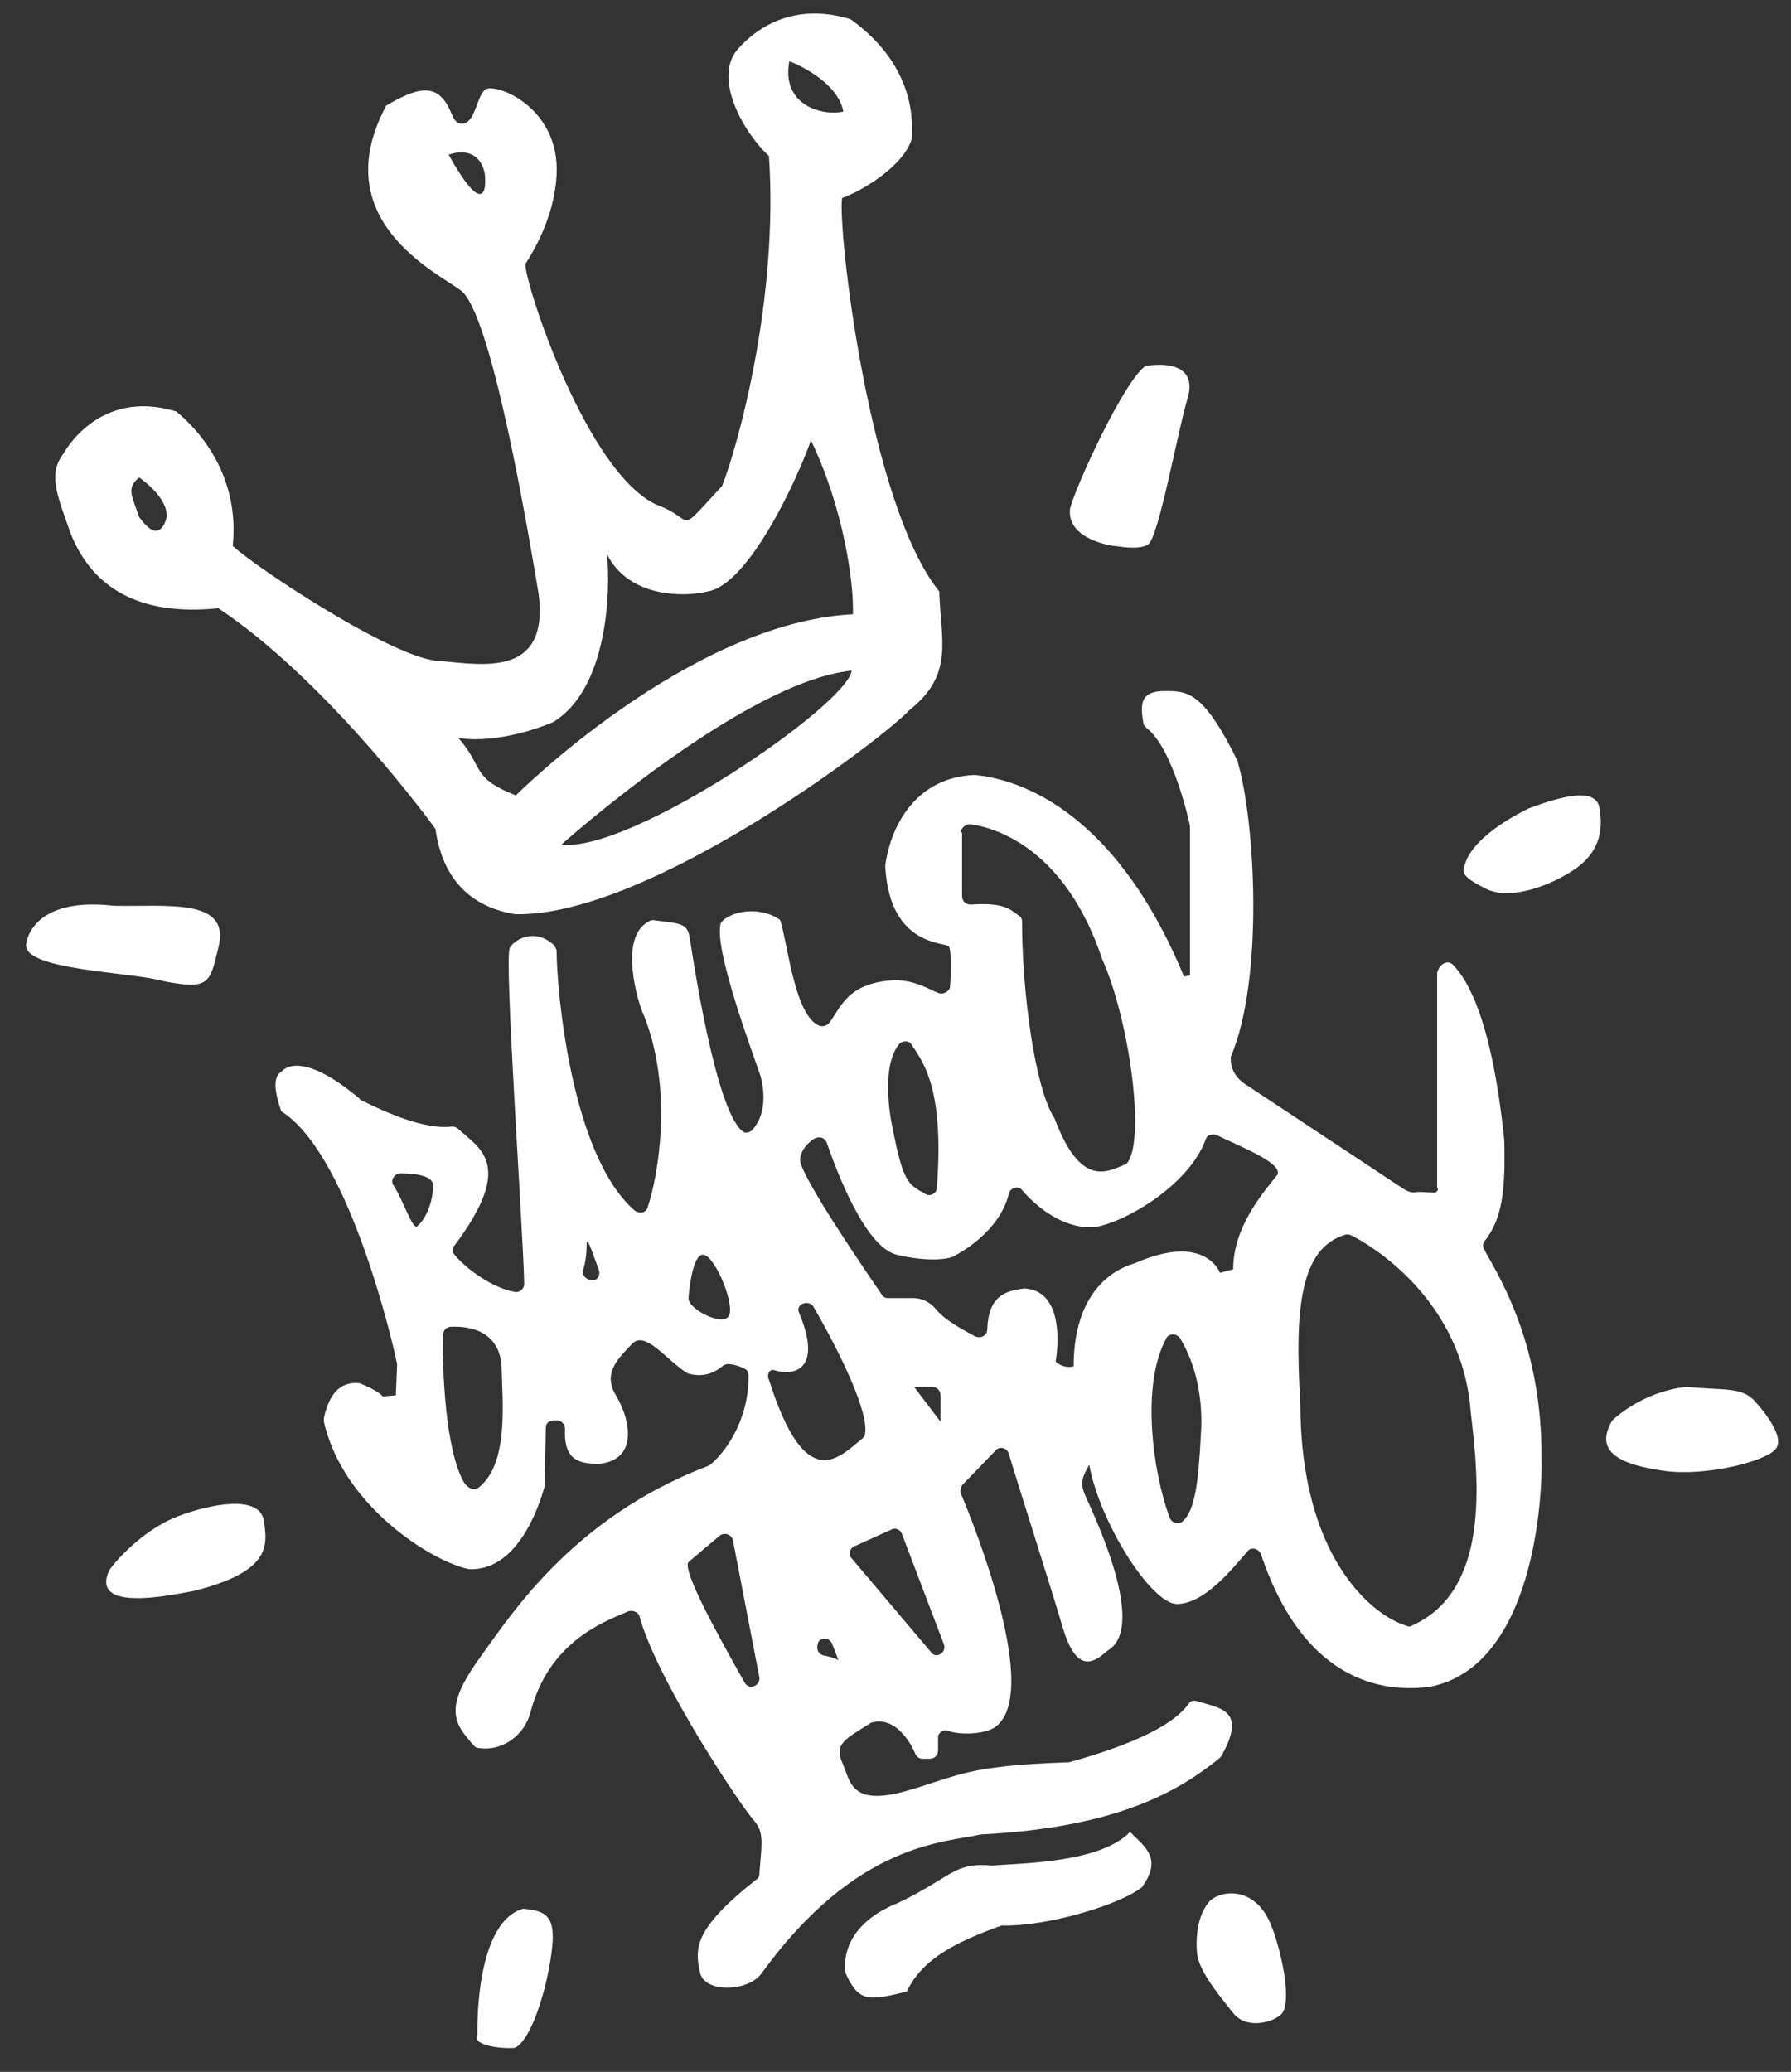<?xml version="1.0" encoding="utf-8"?>
<!-- Generator: Adobe Illustrator 22.0.1, SVG Export Plug-In . SVG Version: 6.00 Build 0)  -->
<svg version="1.1" xmlns="http://www.w3.org/2000/svg" xmlns:xlink="http://www.w3.org/1999/xlink" x="0px" y="0px"
	 viewBox="0 0 149.3 172.7" style="enable-background:new 0 0 149.3 172.7;" xml:space="preserve">
<rect x="0" y="0" width="149.3" height="172.7" fill="#333333" stroke="none"/>
<style type="text/css">
	.st0{fill:#FFFFFF;}
</style>
<g id="Calque_0_xA0_Image_1_">
	<g>
		<path class="st0" d="M92.8,45.5c0,0-3.9-0.5-3.6-3.1c0.4-1.7,4.5-10.7,6.3-11.9c1.9-0.3,4.3,0,3.5,2.7c-0.8,2.6-2.4,11.6-3.3,12.2
			C94.8,45.9,93.1,45.5,92.8,45.5z"/>
		<path class="st0" d="M2.2,78.6c0,0,0.4-3.9,7.3-3.1c4.4,0.1,9.8-0.7,8.7,3.5c-0.7,3-0.8,3.5-4.5,2.8C11.1,81,1.6,80.9,2.2,78.6z"
			/>
		<path class="st0" d="M9.1,130.9c0.1-0.2,2.4-3.2,5.7-4.5c2.6-1,6.9-1.9,7.2,0.4c0.3,2,0.6,4.2-5.8,5.8
			C14.1,133,7.5,134.4,9.1,130.9z"/>
		<path class="st0" d="M39.8,169.6c0,0-0.3-9.3,3.8-10.5c2.3,0.2,3,0.8,2.1,5.3c-0.5,2.5-1.6,5.8-2.8,6.3
			C41.8,170.8,39.3,170.5,39.8,169.6z"/>
		<path class="st0" d="M99.8,162.9c0,0-0.4-2.9,1.1-4.5c1.1-0.9,3.5-1,4.8,1.5c0.8,1.5,2.1,6.5,1.2,7.9c-0.7,0.8-3,1.4-4.1,0
			C101.7,166.4,100,164.4,99.8,162.9z"/>
		<path class="st0" d="M134.4,118.4c0,0,2.4-2.4,6.2-2.8c3.1,0.3,4.5,0,5.6,1.1c1.1,1.2,2.6,3.2,1.8,4.1c-0.8,1-5.8,2.3-9.3,1.8
			S132.8,121.1,134.4,118.4z"/>
		<path class="st0" d="M122.1,72.1c0.1-0.3,0.5-2.3,5.3-4.7c2.9-1.1,5.5-1.7,5.9-0.2c0.3,1.5,0.4,3.8-2.4,5.5
			c-2.1,1.3-5.1,2.3-7,1.4C122.1,73.2,121.8,72.8,122.1,72.1z"/>
		<path class="st0" d="M78.3,49.3c-5.9-7.3-8.5-30.4-8.1-32.8c1.5-0.5,5.1-2.6,5.8-4.9c0.4-5.3-3-8.5-5.1-10c-4.9-1.5-8,0.9-9.4,2.5
			c-2.1,2.4,0.5,7,2.6,8.9c0.8,11.8-2.5,23.9-3.9,27.5c-4,4.3-2.1,2.8-5.4,1.6c-5.9-2.6-11.1-18.6-11-20.1c0.7-1.1,2.4-3.9,2.6-7.4
			c0.3-5.8-5.3-7.8-6-7.1s-0.8,2.7-1.8,2.8c-1,0.1-0.8-1.2-1.8-2.2s-2.4-0.6-4.6,0.7c-5.1,9.5,4.2,13.9,6.2,15.4
			c2.5,1.8,5.5,19.3,6.5,25.3c0.9,7-4.7,5.9-8.2,5.6c-3.6,0-15.4-7.8-17.3-9.6c0.5-4.8-1.7-8.7-4.7-11.2c-6.5-2-9.4,3.5-9.4,3.5
			c-1.3,1.7-0.6,3.3,0.6,6.7c2.3,5.7,7.4,6.7,12.3,6.2c8.3,5.5,16.6,16.3,18.1,18.4c0.8,5.8,4.9,6.8,6.6,7.1
			c11.1,0.3,30.8-14.7,32.9-17C79.6,56.2,78.4,53.3,78.3,49.3z M37.4,12.9c0,0,2.4-1,3,1.5C40.6,15.9,40.3,18.1,37.4,12.9z
			 M11.6,43.1c-0.6-1.8-1.1-2.4,0-3.3c0,0,2.4,1.6,2.3,3.3C13.7,43.9,13.1,45.2,11.6,43.1z M65.8,5.1c0,0,4,1.5,4.5,4.2
			C68.6,9.7,65.1,8.8,65.8,5.1z M46.8,70.4c0,0,15.2-13.6,24.2-14.5C70.6,58.8,52.6,71.1,46.8,70.4z M71.1,51.2
			c-13.7,0.7-28.1,15.1-28.1,15.1c-3.8-1.5-2.6-2.3-4.8-4.8c1.5,0.3,4.5,0.1,7.9-1.3c4.6-2.8,4.8-11,4.5-14c1.8,3.6,6.4,3.6,8.4,3.1
			c3.5-0.6,7.6-9.7,8.6-12.6C70.3,42.3,71.2,48.6,71.1,51.2z"/>
		<path class="st0" d="M128.5,121.6c0.1-10-4-15.9-4.8-17.5c-0.1-0.2-0.1-0.5,0.1-0.7c1.4-1.8,1.7-4.1,1.6-8.2c0,0,0,0,0-0.1
			c-1-9.9-3-13.4-4.3-14.7c-0.4-0.4-1.1-0.1-1.3,0.7v17.9c0.2,0.2-0.1,0.5-0.5,0.4c-0.4,0-1-0.1-1.4,0c-0.3,0-0.6-0.1-0.9-0.3
			l-13.3-8.8c-0.7-0.5-1.1-1.2-1.1-2c0,0,0,0,0,0c0-0.1,0-0.2,0-0.2c2.8-6.6,2-19.7,0.6-24.5c0,0,0-0.1,0-0.1
			c-2.9-5.9-4.2-5.9-6.1-5.9c-1.9,0-2.1,0.9-1.8,2.6c0,0.2,0.1,0.3,0.3,0.5c2.2,1.7,3.6,8,3.6,8.2c0,0.2,0,12.4,0,12.4s0,0-0.5,0.1
			c-6-14.5-14.4-16.5-17.4-16.8c0,0-0.1,0-0.1,0c-4.7,0.2-6.9,4-7.4,7.5c0,0.1,0,0.1,0,0.2c0.4,6.7,5.1,6.2,5.3,6.6
			c0.2,0.3,0.2,2,0.1,3.3c0,0.4-0.5,0.7-0.9,0.6c-0.8-0.3-2-1.1-3.7-1.1c-4,0.2-4.5,2.3-5.5,3.6c-0.2,0.2-0.5,0.3-0.8,0.2
			c-2-0.8-2.6-6.5-3.2-8.6c0-0.1-0.1-0.3-0.2-0.3c-1-0.7-3-1-4.5,0c-0.1,0.1-0.2,0.2-0.3,0.3c-0.7,2,2.7,11,3.3,12.8
			c0.4,1.5,0.4,3.3-0.7,4.5c-0.2,0.2-0.6,0.3-0.8,0.1c-2.3-1.8-4.2-14.9-4.4-16.1c-0.2-1.3-0.8-1.2-3-1.5c-0.1,0-0.3,0-0.4,0.1
			c-2.6,1.3-0.9,6.9-0.4,7.9c2.4,6.1,1.2,13.2,0.3,15.9c-0.1,0.5-0.7,0.6-1.1,0.3c-5.4-4.7-6.5-18.8-6.5-21.6c0-0.2-0.1-0.3-0.2-0.5
			c-1.6-1.5-3.3-0.5-3.7,0.2c-0.5,0.7,1.1,23.4,1.2,28c0,0.4-0.3,0.7-0.7,0.7c-2-0.3-4.3-2.1-5.1-3.1c-0.2-0.2-0.2-0.6,0-0.8
			c5.1-6.8,2-8.1,0.3-9.7c-0.1-0.1-0.3-0.2-0.5-0.2c-2.3,0.3-5.6-1.2-7.6-2.2c-0.1,0-0.1-0.1-0.1-0.1c-5.1-4.3-6.5-2.3-6.5-2.3
			c-0.7,0.4-0.7,1.4-0.1,3.2c0,0.1,0.1,0.2,0.3,0.3c5.6,3.9,9.2,19.8,9.4,20.9c0,0.1,0,0.1,0,0.1l-0.1,2.5l-1.1,0.1
			c0,0-0.2-0.4-1.9-1.1c-1.8-0.2-2.6,1.1-3,2.9c0,0.1,0,0.2,0,0.3c1.6,7.1,9.1,11.7,12.1,12.3c0,0,0.1,0,0.1,0
			c4.3,0.1,6-6.2,6.2-6.9c0,0,0-0.1,0-0.1l0.1-4.8c0-0.4,0.3-0.6,0.7-0.6c0.1,0,0.1,0,0.2,0c0.4,0,0.7,0.3,0.7,0.7
			c-0.1,2.3,0.8,3,3,2.9c2.9-0.4,2.6-3.3,1.3-5.6c-1.3-2,0.3-3.3,1.3-4.4c1.1-1.1,2.8,1.3,4.5,2.4c0.1,0,0.1,0.1,0.2,0.1
			c1.5,0.4,2.4-0.3,2.8-0.6c0.1-0.1,0.3-0.2,0.5-0.2c0.3,0,0.8,0.1,1.4,0.4c0.2,0.1,0.3,0.3,0.3,0.6c0,3.9-2.1,6.5-3.2,7.4
			c-0.1,0-0.1,0.1-0.2,0.1c-11.5,4.4-16.6,12.7-19.3,16.4c-2.7,3.9-1.8,5.1-0.2,6.9c0.1,0.1,0.2,0.2,0.4,0.2
			c1.7,0.3,3.7-0.8,4.3-2.9c1.5-5.8,5.8-7.5,8.2-8.5c0.4-0.1,0.8,0.1,0.9,0.4c1.5,5.5,8.7,16.2,9.6,17.1c0.8,1,0.6,1.8,0.4,4.4
			c0,0.2-0.1,0.4-0.3,0.5c-5.3,4.2-5.1,5.8-4.6,7.9c0.6,1.5,3.8,1.4,5,0c8-11.1,15.4-11,18.4-11.7c0,0,0.1,0,0.1,0
			c11.7-0.6,16.7-3.9,19.7-6.3c0.1-0.1,0.1-0.1,0.2-0.2c2.2-3.9-0.1-4-2-4.6c-0.3-0.1-0.6,0-0.7,0.2c-0.8,1.1-2.8,2.9-10,4.9
			c-0.1,0-0.1,0-0.2,0c-8.4,0.3-8.9,1.1-13.4,2.4c-4.7,1.3-4.6-0.9-5.3-2.4c-0.7-1.6,0.4-2,2.4-3.3c2-0.6,3.3,1.6,3.7,2.6
			c0.1,0.2,0.3,0.4,0.6,0.4h0.6c0.4,0,0.7-0.3,0.7-0.7c0-0.3,0-0.7,0-1.1c0-0.4,0.5-0.7,0.9-0.5c0.9,0.3,2.8,0.3,3.8-0.3
			c4-2.7-1.7-16.9-2.8-19.5c-0.1-0.2,0-0.5,0.1-0.7l2.8-2.9c0.3-0.4,1-0.2,1.1,0.3c0.9,3,3.6,11.4,4.5,14.5c1.1,3.6,2.4,3.1,3.7,1.9
			c3.6-2-1.6-12.3-1.9-13.1s-0.3-1.2,0.4-2.4c0.9,4.9,5.2,11.6,7.3,11.6c2.3,0,4.6-2.9,5.9-4.4c0.3-0.4,0.9-0.2,1.1,0.2
			c3.8,11.4,11,11.5,14.1,11.1C127.9,138.9,128.6,124.7,128.5,121.6z M32.8,98.8c-0.3-0.4,0.1-1,0.6-1c1.2,0,2.7,0.2,2.7,1
			c0,1.4-0.6,2.8-1.3,3.4C34.4,102.6,33.7,100.2,32.8,98.8z M38.7,123.6c-1.6-2.7-1.8-9.5-1.8-12c0-0.5,0.1-0.9,0.6-1
			c1.6-0.1,4,0.3,4.3,3.1c0.1,3.4,0.6,8.3-1.9,10.3C39.4,124.3,39,124,38.7,123.6z M49.3,106.7c-0.4,0-0.8-0.4-0.7-0.8
			c0.2-0.6,0.3-1.4,0.3-2.1c0-1,0.5,0.7,1,2C50.1,106.3,49.8,106.8,49.3,106.7C49.3,106.7,49.3,106.7,49.3,106.7z M60.8,109.6
			c-0.4,1.1-3.5-0.5-3.4-1.4c0-0.4,0.3-3.4,1.1-3.6C59.4,104.3,61.2,108.4,60.8,109.6z M80.1,69.4c0-0.4,0.4-0.7,0.8-0.7
			c2.1,0.3,7.9,2,11,11.3c2.2,4.9,3.6,14.8,2.1,16.9c-0.1,0.1-0.2,0.2-0.3,0.2c-1.6,0.7-3.7,1.7-5.8-3.9c-1.6-2.4-2.7-10.4-2.7-16.4
			c0-0.2-0.1-0.4-0.3-0.5c-0.7-0.5-1.2-1.1-4-0.9c-0.4,0-0.7-0.3-0.7-0.7V69.4z M76,87.1c1.1,1.6,2.7,3.9,2.1,11.9
			c0,0.5-0.6,0.8-1,0.5c-1.4-0.8-1.8-0.9-2.7-5.5c0,0-1.1-4.8,0.5-6.9C75.2,86.7,75.8,86.7,76,87.1z M57.4,130.2l2.6-2.2
			c0.4-0.3,1-0.1,1.1,0.4l2.2,11.4c0.1,0.7-0.8,1.1-1.2,0.5C59.9,136.4,56.8,130.8,57.4,130.2z M69.9,138.4
			c-0.1-0.1-0.6-0.3-1.2-0.4c-0.5-0.1-0.7-0.6-0.5-1c0,0,0,0,0-0.1c0.3-0.5,1-0.4,1.2,0.2L69.9,138.4
			C69.9,138.4,69.9,138.4,69.9,138.4z M64.5,114.2c2,0.6,4-0.3,2.1-4.8c-0.3-0.7,0.8-1.1,1.2-0.5c2.2,3.8,4.7,8.9,4.3,10.7
			c0,0.1-0.1,0.2-0.2,0.3c-1.9,1.5-4.7,4.9-7.8-4.9C63.9,114.7,64.1,114.1,64.5,114.2z M77.6,137.7l-6.6-7.8c-0.3-0.3-0.2-0.8,0.2-1
			l3.1-1.4c0.3-0.2,0.8,0,0.9,0.4l3.5,9.2C78.9,137.8,78,138.3,77.6,137.7z M76.2,115.6h1.5c0.4,0,0.7,0.3,0.7,0.7v2.2L76.2,115.6z
			 M100.1,119.7c-0.2,3.9-0.5,6.2-1.5,7.1c-0.3,0.3-0.9,0.2-1.1-0.3c-1.4-3.8-2.4-11-0.3-14.9c0.2-0.5,0.9-0.5,1.2,0
			C99.2,112.9,100.4,115.7,100.1,119.7z M106.5,97.9c-1.1,1.4-3.7,4.3-3.7,7.9c-1.1,0.3-1.1,0.3-1.1,0.3s-1.2-3.4-7.1-0.8
			c-1.8,0.5-5.1,2.4-5.1,8.6c-0.9,0.2-1.5-0.4-1.5-0.4s1.1-5.9-2.6-6.1c-1.6,0.2-3,0.6-3.1,3.4c0,0.5-0.5,0.8-1,0.6
			c-1.1-0.6-2.6-1.4-3.3-2.3c-0.5-0.6-1.2-0.9-1.9-0.9c-0.8,0-1.7,0-2.1,0c-0.2,0-0.4-0.1-0.5-0.3c-1.1-1.6-6.8-9.9-6.8-11.2
			c0-0.8,0.7-1.5,1.2-1.8c0.4-0.2,0.8-0.1,1,0.3c0.8,2.3,3.2,8.8,5.9,9.4c2.5,0.6,4.5,0.4,4.9,0c0,0,3.6-1.8,4.4-5.1
			c0.1-0.5,0.8-0.7,1.1-0.3c1.2,1.4,3.4,3.2,5.9,3.1c0,0,0.1,0,0.1,0c2.6-0.4,7.9-3.5,9.3-7.3c0.1-0.4,0.5-0.5,0.9-0.4
			C103.2,95.5,106.9,96.9,106.5,97.9z M117.7,135.5c-0.1,0.1-0.3,0.1-0.5,0c-2.9-0.9-8.8-5.8-8.8-18.5c-0.5-8,0-13,3.8-14.1
			c0.2,0,0.3,0,0.5,0.1c1.4,0.7,9.2,5.2,9.9,14.7C123.3,123.5,124.2,132.6,117.7,135.5z"/>
		<path class="st0" d="M70.5,164.5c0,0-0.9-3.8,4.4-5.9c4.4-2.1,4.6-3.4,7.8-3.1c2.4-0.2,9-0.2,11.5-2.8c1.3,1.3,2.7,2.2,1,4.6
			c-1.7,1.4-7.8,3.3-11.7,3.2c-3.6,1.3-6.6,2.7-7.9,5.5C72.4,166.8,71.6,166.9,70.5,164.5z"/>
	</g>
</g>
<g id="Calque_2">
</g>
</svg>
